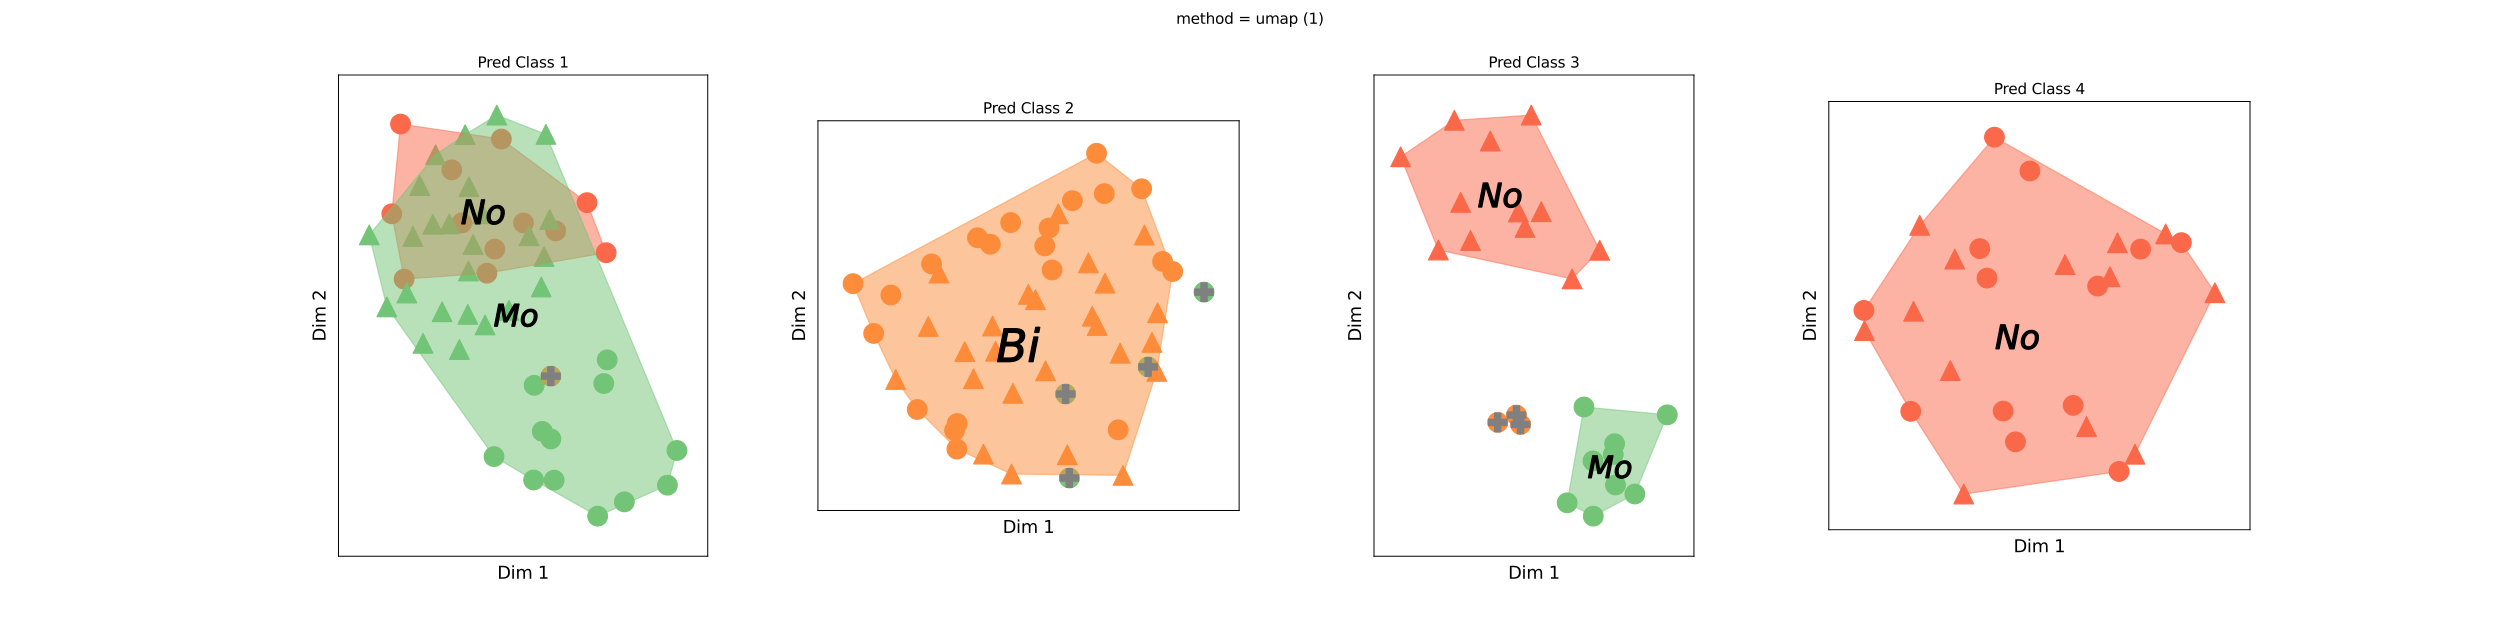 <?xml version="1.0" encoding="utf-8" standalone="no"?>
<!DOCTYPE svg PUBLIC "-//W3C//DTD SVG 1.1//EN"
  "http://www.w3.org/Graphics/SVG/1.1/DTD/svg11.dtd">
<svg xmlns:xlink="http://www.w3.org/1999/xlink" width="2016pt" height="504pt" viewBox="0 0 2016 504" xmlns="http://www.w3.org/2000/svg" version="1.1">
 <defs>
  <style type="text/css">*{stroke-linejoin: round; stroke-linecap: butt}</style>
 </defs>
 <g id="figure_1">
  <g id="patch_1">
   <path d="M 0 504 
L 2016 504 
L 2016 0 
L 0 0 
z
" style="fill: #ffffff"/>
  </g>
  <g id="axes_1">
   <g id="patch_2">
    <path d="M 272.945 448.56 
L 570.708 448.56 
L 570.708 60.48 
L 272.945 60.48 
z
" style="fill: #ffffff"/>
   </g>
   <g id="PathCollection_1">
    <defs>
     <path id="mc964e34152" d="M 0 7.906 
C 2.097 7.906 4.108 7.073 5.59 5.59 
C 7.073 4.108 7.906 2.097 7.906 0 
C 7.906 -2.097 7.073 -4.108 5.59 -5.59 
C 4.108 -7.073 2.097 -7.906 0 -7.906 
C -2.097 -7.906 -4.108 -7.073 -5.59 -5.59 
C -7.073 -4.108 -7.906 -2.097 -7.906 0 
C -7.906 2.097 -7.073 4.108 -5.59 5.59 
C -4.108 7.073 -2.097 7.906 0 7.906 
z
" style="stroke: #fb694a"/>
    </defs>
    <g clip-path="url(#p1473793b2f)">
     <use xlink:href="#mc964e34152" x="325.87" y="225.068" style="fill: #fb694a; stroke: #fb694a"/>
    </g>
   </g>
   <g id="PathCollection_2">
    <g clip-path="url(#p1473793b2f)">
     <use xlink:href="#mc964e34152" x="399.026" y="200.835" style="fill: #fb694a; stroke: #fb694a"/>
    </g>
   </g>
   <g id="PathCollection_3">
    <g clip-path="url(#p1473793b2f)">
     <use xlink:href="#mc964e34152" x="404.307" y="112.115" style="fill: #fb694a; stroke: #fb694a"/>
    </g>
   </g>
   <g id="PathCollection_4">
    <g clip-path="url(#p1473793b2f)">
     <use xlink:href="#mc964e34152" x="315.937" y="172.413" style="fill: #fb694a; stroke: #fb694a"/>
    </g>
   </g>
   <g id="PathCollection_5">
    <g clip-path="url(#p1473793b2f)">
     <use xlink:href="#mc964e34152" x="392.635" y="220.306" style="fill: #fb694a; stroke: #fb694a"/>
    </g>
   </g>
   <g id="PathCollection_6">
    <g clip-path="url(#p1473793b2f)">
     <use xlink:href="#mc964e34152" x="364.316" y="136.968" style="fill: #fb694a; stroke: #fb694a"/>
    </g>
   </g>
   <g id="PathCollection_7">
    <g clip-path="url(#p1473793b2f)">
     <use xlink:href="#mc964e34152" x="488.801" y="203.797" style="fill: #fb694a; stroke: #fb694a"/>
    </g>
   </g>
   <g id="PathCollection_8">
    <g clip-path="url(#p1473793b2f)">
     <use xlink:href="#mc964e34152" x="473.374" y="163.4" style="fill: #fb694a; stroke: #fb694a"/>
    </g>
   </g>
   <g id="PathCollection_9">
    <g clip-path="url(#p1473793b2f)">
     <use xlink:href="#mc964e34152" x="448.137" y="186.198" style="fill: #fb694a; stroke: #fb694a"/>
    </g>
   </g>
   <g id="PathCollection_10">
    <g clip-path="url(#p1473793b2f)">
     <use xlink:href="#mc964e34152" x="372.414" y="179.737" style="fill: #fb694a; stroke: #fb694a"/>
    </g>
   </g>
   <g id="PathCollection_11">
    <g clip-path="url(#p1473793b2f)">
     <use xlink:href="#mc964e34152" x="323" y="100.044" style="fill: #fb694a; stroke: #fb694a"/>
    </g>
   </g>
   <g id="PathCollection_12">
    <g clip-path="url(#p1473793b2f)">
     <use xlink:href="#mc964e34152" x="422.155" y="179.757" style="fill: #fb694a; stroke: #fb694a"/>
    </g>
   </g>
   <g id="PathCollection_13">
    <defs>
     <path id="md0505a64e8" d="M 0 7.906 
C 2.097 7.906 4.108 7.073 5.59 5.59 
C 7.073 4.108 7.906 2.097 7.906 0 
C 7.906 -2.097 7.073 -4.108 5.59 -5.59 
C 4.108 -7.073 2.097 -7.906 0 -7.906 
C -2.097 -7.906 -4.108 -7.073 -5.59 -5.59 
C -7.073 -4.108 -7.906 -2.097 -7.906 0 
C -7.906 2.097 -7.073 4.108 -5.59 5.59 
C -4.108 7.073 -2.097 7.906 0 7.906 
z
" style="stroke: #73c476"/>
    </defs>
    <g clip-path="url(#p1473793b2f)">
     <use xlink:href="#md0505a64e8" x="444.209" y="353.967" style="fill: #73c476; stroke: #73c476"/>
    </g>
   </g>
   <g id="PathCollection_14">
    <g clip-path="url(#p1473793b2f)">
     <use xlink:href="#md0505a64e8" x="489.625" y="290.19" style="fill: #73c476; stroke: #73c476"/>
    </g>
   </g>
   <g id="PathCollection_15">
    <g clip-path="url(#p1473793b2f)">
     <use xlink:href="#md0505a64e8" x="437.322" y="347.868" style="fill: #73c476; stroke: #73c476"/>
    </g>
   </g>
   <g id="PathCollection_16">
    <g clip-path="url(#p1473793b2f)">
     <use xlink:href="#md0505a64e8" x="481.956" y="416.22" style="fill: #73c476; stroke: #73c476"/>
    </g>
   </g>
   <g id="PathCollection_17">
    <g clip-path="url(#p1473793b2f)">
     <use xlink:href="#md0505a64e8" x="486.895" y="309.25" style="fill: #73c476; stroke: #73c476"/>
    </g>
   </g>
   <g id="PathCollection_18">
    <g clip-path="url(#p1473793b2f)">
     <use xlink:href="#md0505a64e8" x="398.38" y="368.189" style="fill: #73c476; stroke: #73c476"/>
    </g>
   </g>
   <g id="PathCollection_19">
    <g clip-path="url(#p1473793b2f)">
     <use xlink:href="#md0505a64e8" x="430.762" y="310.716" style="fill: #73c476; stroke: #73c476"/>
    </g>
   </g>
   <g id="PathCollection_20">
    <g clip-path="url(#p1473793b2f)">
     <use xlink:href="#md0505a64e8" x="538.21" y="391.241" style="fill: #73c476; stroke: #73c476"/>
    </g>
   </g>
   <g id="PathCollection_21">
    <g clip-path="url(#p1473793b2f)">
     <use xlink:href="#md0505a64e8" x="503.479" y="404.713" style="fill: #73c476; stroke: #73c476"/>
    </g>
   </g>
   <g id="PathCollection_22">
    <g clip-path="url(#p1473793b2f)">
     <use xlink:href="#md0505a64e8" x="430.309" y="387.071" style="fill: #73c476; stroke: #73c476"/>
    </g>
   </g>
   <g id="PathCollection_23">
    <g clip-path="url(#p1473793b2f)">
     <use xlink:href="#md0505a64e8" x="545.894" y="363.259" style="fill: #73c476; stroke: #73c476"/>
    </g>
   </g>
   <g id="PathCollection_24">
    <g clip-path="url(#p1473793b2f)">
     <use xlink:href="#md0505a64e8" x="446.886" y="387.202" style="fill: #73c476; stroke: #73c476"/>
    </g>
   </g>
   <g id="PathCollection_25">
    <defs>
     <path id="m48dacee775" d="M 0 7.906 
C 2.097 7.906 4.108 7.073 5.59 5.59 
C 7.073 4.108 7.906 2.097 7.906 0 
C 7.906 -2.097 7.073 -4.108 5.59 -5.59 
C 4.108 -7.073 2.097 -7.906 0 -7.906 
C -2.097 -7.906 -4.108 -7.073 -5.59 -5.59 
C -7.073 -4.108 -7.906 -2.097 -7.906 0 
C -7.906 2.097 -7.073 4.108 -5.59 5.59 
C -4.108 7.073 -2.097 7.906 0 7.906 
z
" style="stroke: #fd8c3b"/>
    </defs>
    <g clip-path="url(#p1473793b2f)">
     <use xlink:href="#m48dacee775" x="444.189" y="303.314" style="fill: #fd8c3b; stroke: #fd8c3b"/>
    </g>
   </g>
   <g id="PathCollection_26">
    <defs>
     <path id="mc197b8a780" d="M 0 -7.906 
L -7.906 7.906 
L 7.906 7.906 
z
" style="stroke: #73c476"/>
    </defs>
    <g clip-path="url(#p1473793b2f)">
     <use xlink:href="#mc197b8a780" x="328.05" y="236.284" style="fill: #73c476; stroke: #73c476"/>
    </g>
   </g>
   <g id="PathCollection_27">
    <g clip-path="url(#p1473793b2f)">
     <use xlink:href="#mc197b8a780" x="377.709" y="218.542" style="fill: #73c476; stroke: #73c476"/>
    </g>
   </g>
   <g id="PathCollection_28">
    <g clip-path="url(#p1473793b2f)">
     <use xlink:href="#mc197b8a780" x="362.294" y="180.543" style="fill: #73c476; stroke: #73c476"/>
    </g>
   </g>
   <g id="PathCollection_29">
    <g clip-path="url(#p1473793b2f)">
     <use xlink:href="#mc197b8a780" x="341.138" y="276.847" style="fill: #73c476; stroke: #73c476"/>
    </g>
   </g>
   <g id="PathCollection_30">
    <g clip-path="url(#p1473793b2f)">
     <use xlink:href="#mc197b8a780" x="311.932" y="247.477" style="fill: #73c476; stroke: #73c476"/>
    </g>
   </g>
   <g id="PathCollection_31">
    <g clip-path="url(#p1473793b2f)">
     <use xlink:href="#mc197b8a780" x="370.441" y="281.835" style="fill: #73c476; stroke: #73c476"/>
    </g>
   </g>
   <g id="PathCollection_32">
    <g clip-path="url(#p1473793b2f)">
     <use xlink:href="#mc197b8a780" x="332.97" y="190.642" style="fill: #73c476; stroke: #73c476"/>
    </g>
   </g>
   <g id="PathCollection_33">
    <g clip-path="url(#p1473793b2f)">
     <use xlink:href="#mc197b8a780" x="391.147" y="262.003" style="fill: #73c476; stroke: #73c476"/>
    </g>
   </g>
   <g id="PathCollection_34">
    <g clip-path="url(#p1473793b2f)">
     <use xlink:href="#mc197b8a780" x="377.27" y="253.491" style="fill: #73c476; stroke: #73c476"/>
    </g>
   </g>
   <g id="PathCollection_35">
    <g clip-path="url(#p1473793b2f)">
     <use xlink:href="#mc197b8a780" x="349.043" y="180.849" style="fill: #73c476; stroke: #73c476"/>
    </g>
   </g>
   <g id="PathCollection_36">
    <g clip-path="url(#p1473793b2f)">
     <use xlink:href="#mc197b8a780" x="297.758" y="189.411" style="fill: #73c476; stroke: #73c476"/>
    </g>
   </g>
   <g id="PathCollection_37">
    <g clip-path="url(#p1473793b2f)">
     <use xlink:href="#mc197b8a780" x="381.507" y="197.14" style="fill: #73c476; stroke: #73c476"/>
    </g>
   </g>
   <g id="PathCollection_38">
    <g clip-path="url(#p1473793b2f)">
     <use xlink:href="#mc197b8a780" x="378.158" y="150.562" style="fill: #73c476; stroke: #73c476"/>
    </g>
   </g>
   <g id="PathCollection_39">
    <g clip-path="url(#p1473793b2f)">
     <use xlink:href="#mc197b8a780" x="438.715" y="206.901" style="fill: #73c476; stroke: #73c476"/>
    </g>
   </g>
   <g id="PathCollection_40">
    <g clip-path="url(#p1473793b2f)">
     <use xlink:href="#mc197b8a780" x="400.601" y="92.82" style="fill: #73c476; stroke: #73c476"/>
    </g>
   </g>
   <g id="PathCollection_41">
    <g clip-path="url(#p1473793b2f)">
     <use xlink:href="#mc197b8a780" x="375.112" y="108.589" style="fill: #73c476; stroke: #73c476"/>
    </g>
   </g>
   <g id="PathCollection_42">
    <g clip-path="url(#p1473793b2f)">
     <use xlink:href="#mc197b8a780" x="410.435" y="250.277" style="fill: #73c476; stroke: #73c476"/>
    </g>
   </g>
   <g id="PathCollection_43">
    <g clip-path="url(#p1473793b2f)">
     <use xlink:href="#mc197b8a780" x="440.234" y="108.334" style="fill: #73c476; stroke: #73c476"/>
    </g>
   </g>
   <g id="PathCollection_44">
    <g clip-path="url(#p1473793b2f)">
     <use xlink:href="#mc197b8a780" x="388.946" y="172.45" style="fill: #73c476; stroke: #73c476"/>
    </g>
   </g>
   <g id="PathCollection_45">
    <g clip-path="url(#p1473793b2f)">
     <use xlink:href="#mc197b8a780" x="443.231" y="177.054" style="fill: #73c476; stroke: #73c476"/>
    </g>
   </g>
   <g id="PathCollection_46">
    <g clip-path="url(#p1473793b2f)">
     <use xlink:href="#mc197b8a780" x="426.669" y="190.069" style="fill: #73c476; stroke: #73c476"/>
    </g>
   </g>
   <g id="PathCollection_47">
    <g clip-path="url(#p1473793b2f)">
     <use xlink:href="#mc197b8a780" x="351.248" y="124.799" style="fill: #73c476; stroke: #73c476"/>
    </g>
   </g>
   <g id="PathCollection_48">
    <g clip-path="url(#p1473793b2f)">
     <use xlink:href="#mc197b8a780" x="436.475" y="231.397" style="fill: #73c476; stroke: #73c476"/>
    </g>
   </g>
   <g id="PathCollection_49">
    <g clip-path="url(#p1473793b2f)">
     <use xlink:href="#mc197b8a780" x="356.523" y="251.425" style="fill: #73c476; stroke: #73c476"/>
    </g>
   </g>
   <g id="PathCollection_50">
    <g clip-path="url(#p1473793b2f)">
     <use xlink:href="#mc197b8a780" x="338.502" y="149.601" style="fill: #73c476; stroke: #73c476"/>
    </g>
   </g>
   <g id="patch_3">
    <path d="M 323 100.044 
L 315.937 172.413 
L 325.87 225.068 
L 392.635 220.306 
L 488.801 203.797 
L 473.374 163.4 
L 404.307 112.115 
z
" clip-path="url(#p1473793b2f)" style="fill: #fb694a; opacity: 0.5; stroke: #fb694a; stroke-linejoin: miter"/>
   </g>
   <g id="patch_4">
    <path d="M 351.248 124.799 
L 297.758 189.411 
L 311.932 247.477 
L 398.38 368.189 
L 430.309 387.071 
L 481.956 416.22 
L 538.21 391.241 
L 545.894 363.259 
L 440.234 108.334 
L 400.601 92.82 
L 375.112 108.589 
z
" clip-path="url(#p1473793b2f)" style="fill: #73c476; opacity: 0.5; stroke: #73c476; stroke-linejoin: miter"/>
   </g>
   <g id="matplotlib.axis_1">
    <g id="text_1">
     <!-- Dim 1 -->
     <g transform="translate(400.995 466.698)scale(0.14 -0.14)">
      <defs>
       <path id="DejaVuSans-44" d="M 1259 4147 
L 1259 519 
L 2022 519 
Q 2988 519 3436 956 
Q 3884 1394 3884 2338 
Q 3884 3275 3436 3711 
Q 2988 4147 2022 4147 
L 1259 4147 
z
M 628 4666 
L 1925 4666 
Q 3281 4666 3915 4102 
Q 4550 3538 4550 2338 
Q 4550 1131 3912 565 
Q 3275 0 1925 0 
L 628 0 
L 628 4666 
z
" transform="scale(0.016)"/>
       <path id="DejaVuSans-69" d="M 603 3500 
L 1178 3500 
L 1178 0 
L 603 0 
L 603 3500 
z
M 603 4863 
L 1178 4863 
L 1178 4134 
L 603 4134 
L 603 4863 
z
" transform="scale(0.016)"/>
       <path id="DejaVuSans-6d" d="M 3328 2828 
Q 3544 3216 3844 3400 
Q 4144 3584 4550 3584 
Q 5097 3584 5394 3201 
Q 5691 2819 5691 2113 
L 5691 0 
L 5113 0 
L 5113 2094 
Q 5113 2597 4934 2840 
Q 4756 3084 4391 3084 
Q 3944 3084 3684 2787 
Q 3425 2491 3425 1978 
L 3425 0 
L 2847 0 
L 2847 2094 
Q 2847 2600 2669 2842 
Q 2491 3084 2119 3084 
Q 1678 3084 1418 2786 
Q 1159 2488 1159 1978 
L 1159 0 
L 581 0 
L 581 3500 
L 1159 3500 
L 1159 2956 
Q 1356 3278 1631 3431 
Q 1906 3584 2284 3584 
Q 2666 3584 2933 3390 
Q 3200 3197 3328 2828 
z
" transform="scale(0.016)"/>
       <path id="DejaVuSans-20" transform="scale(0.016)"/>
       <path id="DejaVuSans-31" d="M 794 531 
L 1825 531 
L 1825 4091 
L 703 3866 
L 703 4441 
L 1819 4666 
L 2450 4666 
L 2450 531 
L 3481 531 
L 3481 0 
L 794 0 
L 794 531 
z
" transform="scale(0.016)"/>
      </defs>
      <use xlink:href="#DejaVuSans-44"/>
      <use xlink:href="#DejaVuSans-69" x="77.002"/>
      <use xlink:href="#DejaVuSans-6d" x="104.785"/>
      <use xlink:href="#DejaVuSans-20" x="202.197"/>
      <use xlink:href="#DejaVuSans-31" x="233.984"/>
     </g>
    </g>
   </g>
   <g id="matplotlib.axis_2">
    <g id="text_2">
     <!-- Dim 2 -->
     <g transform="translate(262.533 275.352)rotate(-90)scale(0.14 -0.14)">
      <defs>
       <path id="DejaVuSans-32" d="M 1228 531 
L 3431 531 
L 3431 0 
L 469 0 
L 469 531 
Q 828 903 1448 1529 
Q 2069 2156 2228 2338 
Q 2531 2678 2651 2914 
Q 2772 3150 2772 3378 
Q 2772 3750 2511 3984 
Q 2250 4219 1831 4219 
Q 1534 4219 1204 4116 
Q 875 4013 500 3803 
L 500 4441 
Q 881 4594 1212 4672 
Q 1544 4750 1819 4750 
Q 2544 4750 2975 4387 
Q 3406 4025 3406 3419 
Q 3406 3131 3298 2873 
Q 3191 2616 2906 2266 
Q 2828 2175 2409 1742 
Q 1991 1309 1228 531 
z
" transform="scale(0.016)"/>
      </defs>
      <use xlink:href="#DejaVuSans-44"/>
      <use xlink:href="#DejaVuSans-69" x="77.002"/>
      <use xlink:href="#DejaVuSans-6d" x="104.785"/>
      <use xlink:href="#DejaVuSans-20" x="202.197"/>
      <use xlink:href="#DejaVuSans-32" x="233.984"/>
     </g>
    </g>
   </g>
   <g id="line2d_1">
    <defs>
     <path id="mccc7340f52" d="M -2.5 7.5 
L 2.5 7.5 
L 2.5 2.5 
L 7.5 2.5 
L 7.5 -2.5 
L 2.5 -2.5 
L 2.5 -7.5 
L -2.5 -7.5 
L -2.5 -2.5 
L -7.5 -2.5 
L -7.5 2.5 
L -2.5 2.5 
z
" style="stroke: #808080; stroke-linejoin: miter"/>
    </defs>
    <g clip-path="url(#p1473793b2f)">
     <use xlink:href="#mccc7340f52" x="444.189" y="303.314" style="fill: #808080; stroke: #808080; stroke-linejoin: miter"/>
    </g>
   </g>
   <g id="line2d_2">
    <path d="M 389.132 171.021 
" clip-path="url(#p1473793b2f)" style="fill: none; stroke: #000000; stroke-width: 1.5; stroke-linecap: square"/>
    <defs>
     <path id="m73848d3c1e" d="M -13.001 -9.899 
L -9.463 -9.899 
L -4.103 6.749 
L -0.852 -9.899 
L 1.712 -9.899 
L -2.076 9.52 
L -5.626 9.52 
L -10.97 -7.231 
L -14.22 9.52 
L -16.784 9.52 
L -13.001 -9.899 
z
M 9.189 9.899 
Q 6.625 9.899 5.135 8.318 
Q 3.649 6.736 3.649 4.006 
Q 3.649 2.42 4.161 0.776 
Q 4.677 -0.872 5.497 -1.991 
Q 6.783 -3.731 8.369 -4.564 
Q 9.954 -5.396 11.96 -5.396 
Q 14.445 -5.396 15.973 -3.848 
Q 17.5 -2.304 17.5 0.194 
Q 17.5 1.925 16.992 3.644 
Q 16.484 5.359 15.665 6.491 
Q 14.391 8.234 12.805 9.067 
Q 11.22 9.899 9.189 9.899 
z
M 6.134 3.927 
Q 6.134 5.904 6.958 6.886 
Q 7.786 7.868 9.463 7.868 
Q 11.869 7.868 13.446 5.771 
Q 15.028 3.669 15.028 0.443 
Q 15.028 -1.442 14.183 -2.404 
Q 13.338 -3.369 11.698 -3.369 
Q 10.346 -3.369 9.293 -2.736 
Q 8.24 -2.108 7.407 -0.818 
Q 6.795 0.144 6.462 1.38 
Q 6.134 2.616 6.134 3.927 
z
" style="stroke: #000000"/>
    </defs>
    <g clip-path="url(#p1473793b2f)">
     <use xlink:href="#m73848d3c1e" x="389.132" y="171.021" style="stroke: #000000"/>
    </g>
   </g>
   <g id="line2d_3">
    <path d="M 415.603 254.31 
" clip-path="url(#p1473793b2f)" style="fill: none; stroke: #000000; stroke-width: 1.5; stroke-linecap: square"/>
    <defs>
     <path id="m90a675faa8" d="M -13.362 -9.104 
L -9.737 -9.104 
L -7.655 2.93 
L -0.742 -9.104 
L 2.978 -9.104 
L -0.501 8.756 
L -2.848 8.756 
L 0.192 -6.903 
L -6.817 5.322 
L -9.175 5.322 
L -11.448 -6.949 
L -14.484 8.756 
L -16.842 8.756 
L -13.362 -9.104 
z
M 9.856 9.104 
Q 7.498 9.104 6.128 7.65 
Q 4.761 6.195 4.761 3.684 
Q 4.761 2.226 5.232 0.714 
Q 5.707 -0.802 6.461 -1.832 
Q 7.644 -3.432 9.102 -4.197 
Q 10.56 -4.963 12.405 -4.963 
Q 14.69 -4.963 16.095 -3.539 
Q 17.5 -2.119 17.5 0.178 
Q 17.5 1.77 17.033 3.351 
Q 16.566 4.928 15.812 5.969 
Q 14.641 7.573 13.182 8.339 
Q 11.724 9.104 9.856 9.104 
z
M 7.047 3.611 
Q 7.047 5.43 7.804 6.333 
Q 8.566 7.236 10.109 7.236 
Q 12.321 7.236 13.772 5.307 
Q 15.226 3.374 15.226 0.408 
Q 15.226 -1.326 14.449 -2.21 
Q 13.672 -3.099 12.164 -3.099 
Q 10.92 -3.099 9.952 -2.517 
Q 8.983 -1.939 8.218 -0.752 
Q 7.655 0.132 7.349 1.269 
Q 7.047 2.406 7.047 3.611 
z
" style="stroke: #000000"/>
    </defs>
    <g clip-path="url(#p1473793b2f)">
     <use xlink:href="#m90a675faa8" x="415.603" y="254.31" style="stroke: #000000"/>
    </g>
   </g>
   <g id="patch_5">
    <path d="M 272.945 448.56 
L 272.945 60.48 
" style="fill: none; stroke: #000000; stroke-width: 0.8; stroke-linejoin: miter; stroke-linecap: square"/>
   </g>
   <g id="patch_6">
    <path d="M 570.708 448.56 
L 570.708 60.48 
" style="fill: none; stroke: #000000; stroke-width: 0.8; stroke-linejoin: miter; stroke-linecap: square"/>
   </g>
   <g id="patch_7">
    <path d="M 272.945 448.56 
L 570.708 448.56 
" style="fill: none; stroke: #000000; stroke-width: 0.8; stroke-linejoin: miter; stroke-linecap: square"/>
   </g>
   <g id="patch_8">
    <path d="M 272.945 60.48 
L 570.708 60.48 
" style="fill: none; stroke: #000000; stroke-width: 0.8; stroke-linejoin: miter; stroke-linecap: square"/>
   </g>
   <g id="text_3">
    <!-- Pred Class 1 -->
    <g transform="translate(385.065 54.48)scale(0.12 -0.12)">
     <defs>
      <path id="DejaVuSans-50" d="M 1259 4147 
L 1259 2394 
L 2053 2394 
Q 2494 2394 2734 2622 
Q 2975 2850 2975 3272 
Q 2975 3691 2734 3919 
Q 2494 4147 2053 4147 
L 1259 4147 
z
M 628 4666 
L 2053 4666 
Q 2838 4666 3239 4311 
Q 3641 3956 3641 3272 
Q 3641 2581 3239 2228 
Q 2838 1875 2053 1875 
L 1259 1875 
L 1259 0 
L 628 0 
L 628 4666 
z
" transform="scale(0.016)"/>
      <path id="DejaVuSans-72" d="M 2631 2963 
Q 2534 3019 2420 3045 
Q 2306 3072 2169 3072 
Q 1681 3072 1420 2755 
Q 1159 2438 1159 1844 
L 1159 0 
L 581 0 
L 581 3500 
L 1159 3500 
L 1159 2956 
Q 1341 3275 1631 3429 
Q 1922 3584 2338 3584 
Q 2397 3584 2469 3576 
Q 2541 3569 2628 3553 
L 2631 2963 
z
" transform="scale(0.016)"/>
      <path id="DejaVuSans-65" d="M 3597 1894 
L 3597 1613 
L 953 1613 
Q 991 1019 1311 708 
Q 1631 397 2203 397 
Q 2534 397 2845 478 
Q 3156 559 3463 722 
L 3463 178 
Q 3153 47 2828 -22 
Q 2503 -91 2169 -91 
Q 1331 -91 842 396 
Q 353 884 353 1716 
Q 353 2575 817 3079 
Q 1281 3584 2069 3584 
Q 2775 3584 3186 3129 
Q 3597 2675 3597 1894 
z
M 3022 2063 
Q 3016 2534 2758 2815 
Q 2500 3097 2075 3097 
Q 1594 3097 1305 2825 
Q 1016 2553 972 2059 
L 3022 2063 
z
" transform="scale(0.016)"/>
      <path id="DejaVuSans-64" d="M 2906 2969 
L 2906 4863 
L 3481 4863 
L 3481 0 
L 2906 0 
L 2906 525 
Q 2725 213 2448 61 
Q 2172 -91 1784 -91 
Q 1150 -91 751 415 
Q 353 922 353 1747 
Q 353 2572 751 3078 
Q 1150 3584 1784 3584 
Q 2172 3584 2448 3432 
Q 2725 3281 2906 2969 
z
M 947 1747 
Q 947 1113 1208 752 
Q 1469 391 1925 391 
Q 2381 391 2643 752 
Q 2906 1113 2906 1747 
Q 2906 2381 2643 2742 
Q 2381 3103 1925 3103 
Q 1469 3103 1208 2742 
Q 947 2381 947 1747 
z
" transform="scale(0.016)"/>
      <path id="DejaVuSans-43" d="M 4122 4306 
L 4122 3641 
Q 3803 3938 3442 4084 
Q 3081 4231 2675 4231 
Q 1875 4231 1450 3742 
Q 1025 3253 1025 2328 
Q 1025 1406 1450 917 
Q 1875 428 2675 428 
Q 3081 428 3442 575 
Q 3803 722 4122 1019 
L 4122 359 
Q 3791 134 3420 21 
Q 3050 -91 2638 -91 
Q 1578 -91 968 557 
Q 359 1206 359 2328 
Q 359 3453 968 4101 
Q 1578 4750 2638 4750 
Q 3056 4750 3426 4639 
Q 3797 4528 4122 4306 
z
" transform="scale(0.016)"/>
      <path id="DejaVuSans-6c" d="M 603 4863 
L 1178 4863 
L 1178 0 
L 603 0 
L 603 4863 
z
" transform="scale(0.016)"/>
      <path id="DejaVuSans-61" d="M 2194 1759 
Q 1497 1759 1228 1600 
Q 959 1441 959 1056 
Q 959 750 1161 570 
Q 1363 391 1709 391 
Q 2188 391 2477 730 
Q 2766 1069 2766 1631 
L 2766 1759 
L 2194 1759 
z
M 3341 1997 
L 3341 0 
L 2766 0 
L 2766 531 
Q 2569 213 2275 61 
Q 1981 -91 1556 -91 
Q 1019 -91 701 211 
Q 384 513 384 1019 
Q 384 1609 779 1909 
Q 1175 2209 1959 2209 
L 2766 2209 
L 2766 2266 
Q 2766 2663 2505 2880 
Q 2244 3097 1772 3097 
Q 1472 3097 1187 3025 
Q 903 2953 641 2809 
L 641 3341 
Q 956 3463 1253 3523 
Q 1550 3584 1831 3584 
Q 2591 3584 2966 3190 
Q 3341 2797 3341 1997 
z
" transform="scale(0.016)"/>
      <path id="DejaVuSans-73" d="M 2834 3397 
L 2834 2853 
Q 2591 2978 2328 3040 
Q 2066 3103 1784 3103 
Q 1356 3103 1142 2972 
Q 928 2841 928 2578 
Q 928 2378 1081 2264 
Q 1234 2150 1697 2047 
L 1894 2003 
Q 2506 1872 2764 1633 
Q 3022 1394 3022 966 
Q 3022 478 2636 193 
Q 2250 -91 1575 -91 
Q 1294 -91 989 -36 
Q 684 19 347 128 
L 347 722 
Q 666 556 975 473 
Q 1284 391 1588 391 
Q 1994 391 2212 530 
Q 2431 669 2431 922 
Q 2431 1156 2273 1281 
Q 2116 1406 1581 1522 
L 1381 1569 
Q 847 1681 609 1914 
Q 372 2147 372 2553 
Q 372 3047 722 3315 
Q 1072 3584 1716 3584 
Q 2034 3584 2315 3537 
Q 2597 3491 2834 3397 
z
" transform="scale(0.016)"/>
     </defs>
     <use xlink:href="#DejaVuSans-50"/>
     <use xlink:href="#DejaVuSans-72" x="58.553"/>
     <use xlink:href="#DejaVuSans-65" x="97.416"/>
     <use xlink:href="#DejaVuSans-64" x="158.939"/>
     <use xlink:href="#DejaVuSans-20" x="222.416"/>
     <use xlink:href="#DejaVuSans-43" x="254.203"/>
     <use xlink:href="#DejaVuSans-6c" x="324.027"/>
     <use xlink:href="#DejaVuSans-61" x="351.811"/>
     <use xlink:href="#DejaVuSans-73" x="413.09"/>
     <use xlink:href="#DejaVuSans-73" x="465.189"/>
     <use xlink:href="#DejaVuSans-20" x="517.289"/>
     <use xlink:href="#DejaVuSans-31" x="549.076"/>
    </g>
   </g>
  </g>
  <g id="axes_2">
   <g id="patch_9">
    <path d="M 659.583 411.644 
L 999.235 411.644 
L 999.235 97.396 
L 659.583 97.396 
z
" style="fill: #ffffff"/>
   </g>
   <g id="PathCollection_51">
    <g clip-path="url(#p0bc637e362)">
     <use xlink:href="#md0505a64e8" x="925.862" y="295.89" style="fill: #73c476; stroke: #73c476"/>
    </g>
   </g>
   <g id="PathCollection_52">
    <g clip-path="url(#p0bc637e362)">
     <use xlink:href="#md0505a64e8" x="859.291" y="317.725" style="fill: #73c476; stroke: #73c476"/>
    </g>
   </g>
   <g id="PathCollection_53">
    <g clip-path="url(#p0bc637e362)">
     <use xlink:href="#md0505a64e8" x="970.93" y="235.578" style="fill: #73c476; stroke: #73c476"/>
    </g>
   </g>
   <g id="PathCollection_54">
    <g clip-path="url(#p0bc637e362)">
     <use xlink:href="#md0505a64e8" x="862.332" y="385.456" style="fill: #73c476; stroke: #73c476"/>
    </g>
   </g>
   <g id="PathCollection_55">
    <g clip-path="url(#p0bc637e362)">
     <use xlink:href="#m48dacee775" x="848.388" y="217.706" style="fill: #fd8c3b; stroke: #fd8c3b"/>
    </g>
   </g>
   <g id="PathCollection_56">
    <g clip-path="url(#p0bc637e362)">
     <use xlink:href="#m48dacee775" x="842.501" y="198.324" style="fill: #fd8c3b; stroke: #fd8c3b"/>
    </g>
   </g>
   <g id="PathCollection_57">
    <g clip-path="url(#p0bc637e362)">
     <use xlink:href="#m48dacee775" x="751.214" y="212.835" style="fill: #fd8c3b; stroke: #fd8c3b"/>
    </g>
   </g>
   <g id="PathCollection_58">
    <g clip-path="url(#p0bc637e362)">
     <use xlink:href="#m48dacee775" x="718.39" y="237.916" style="fill: #fd8c3b; stroke: #fd8c3b"/>
    </g>
   </g>
   <g id="PathCollection_59">
    <g clip-path="url(#p0bc637e362)">
     <use xlink:href="#m48dacee775" x="890.507" y="156.134" style="fill: #fd8c3b; stroke: #fd8c3b"/>
    </g>
   </g>
   <g id="PathCollection_60">
    <g clip-path="url(#p0bc637e362)">
     <use xlink:href="#m48dacee775" x="937.497" y="210.847" style="fill: #fd8c3b; stroke: #fd8c3b"/>
    </g>
   </g>
   <g id="PathCollection_61">
    <g clip-path="url(#p0bc637e362)">
     <use xlink:href="#m48dacee775" x="788.262" y="191.723" style="fill: #fd8c3b; stroke: #fd8c3b"/>
    </g>
   </g>
   <g id="PathCollection_62">
    <g clip-path="url(#p0bc637e362)">
     <use xlink:href="#m48dacee775" x="864.774" y="161.834" style="fill: #fd8c3b; stroke: #fd8c3b"/>
    </g>
   </g>
   <g id="PathCollection_63">
    <g clip-path="url(#p0bc637e362)">
     <use xlink:href="#m48dacee775" x="704.532" y="268.881" style="fill: #fd8c3b; stroke: #fd8c3b"/>
    </g>
   </g>
   <g id="PathCollection_64">
    <g clip-path="url(#p0bc637e362)">
     <use xlink:href="#m48dacee775" x="739.688" y="330.2" style="fill: #fd8c3b; stroke: #fd8c3b"/>
    </g>
   </g>
   <g id="PathCollection_65">
    <g clip-path="url(#p0bc637e362)">
     <use xlink:href="#m48dacee775" x="814.99" y="179.486" style="fill: #fd8c3b; stroke: #fd8c3b"/>
    </g>
   </g>
   <g id="PathCollection_66">
    <g clip-path="url(#p0bc637e362)">
     <use xlink:href="#m48dacee775" x="884.252" y="123.584" style="fill: #fd8c3b; stroke: #fd8c3b"/>
    </g>
   </g>
   <g id="PathCollection_67">
    <g clip-path="url(#p0bc637e362)">
     <use xlink:href="#m48dacee775" x="798.608" y="196.954" style="fill: #fd8c3b; stroke: #fd8c3b"/>
    </g>
   </g>
   <g id="PathCollection_68">
    <g clip-path="url(#p0bc637e362)">
     <use xlink:href="#m48dacee775" x="771.637" y="362.137" style="fill: #fd8c3b; stroke: #fd8c3b"/>
    </g>
   </g>
   <g id="PathCollection_69">
    <g clip-path="url(#p0bc637e362)">
     <use xlink:href="#m48dacee775" x="920.635" y="152.226" style="fill: #fd8c3b; stroke: #fd8c3b"/>
    </g>
   </g>
   <g id="PathCollection_70">
    <g clip-path="url(#p0bc637e362)">
     <use xlink:href="#m48dacee775" x="901.689" y="346.609" style="fill: #fd8c3b; stroke: #fd8c3b"/>
    </g>
   </g>
   <g id="PathCollection_71">
    <g clip-path="url(#p0bc637e362)">
     <use xlink:href="#m48dacee775" x="771.884" y="341.537" style="fill: #fd8c3b; stroke: #fd8c3b"/>
    </g>
   </g>
   <g id="PathCollection_72">
    <g clip-path="url(#p0bc637e362)">
     <use xlink:href="#m48dacee775" x="845.898" y="183.892" style="fill: #fd8c3b; stroke: #fd8c3b"/>
    </g>
   </g>
   <g id="PathCollection_73">
    <g clip-path="url(#p0bc637e362)">
     <use xlink:href="#m48dacee775" x="945.637" y="218.919" style="fill: #fd8c3b; stroke: #fd8c3b"/>
    </g>
   </g>
   <g id="PathCollection_74">
    <g clip-path="url(#p0bc637e362)">
     <use xlink:href="#m48dacee775" x="687.887" y="228.742" style="fill: #fd8c3b; stroke: #fd8c3b"/>
    </g>
   </g>
   <g id="PathCollection_75">
    <g clip-path="url(#p0bc637e362)">
     <use xlink:href="#m48dacee775" x="769.735" y="347.121" style="fill: #fd8c3b; stroke: #fd8c3b"/>
    </g>
   </g>
   <g id="PathCollection_76">
    <defs>
     <path id="m4905ec4c77" d="M 0 -7.906 
L -7.906 7.906 
L 7.906 7.906 
z
" style="stroke: #fd8c3b"/>
    </defs>
    <g clip-path="url(#p0bc637e362)">
     <use xlink:href="#m4905ec4c77" x="928.921" y="276.111" style="fill: #fd8c3b; stroke: #fd8c3b"/>
    </g>
   </g>
   <g id="PathCollection_77">
    <g clip-path="url(#p0bc637e362)">
     <use xlink:href="#m4905ec4c77" x="834.969" y="241.606" style="fill: #fd8c3b; stroke: #fd8c3b"/>
    </g>
   </g>
   <g id="PathCollection_78">
    <g clip-path="url(#p0bc637e362)">
     <use xlink:href="#m4905ec4c77" x="880.805" y="255.029" style="fill: #fd8c3b; stroke: #fd8c3b"/>
    </g>
   </g>
   <g id="PathCollection_79">
    <g clip-path="url(#p0bc637e362)">
     <use xlink:href="#m4905ec4c77" x="793.044" y="366.21" style="fill: #fd8c3b; stroke: #fd8c3b"/>
    </g>
   </g>
   <g id="PathCollection_80">
    <g clip-path="url(#p0bc637e362)">
     <use xlink:href="#m4905ec4c77" x="785.017" y="305.453" style="fill: #fd8c3b; stroke: #fd8c3b"/>
    </g>
   </g>
   <g id="PathCollection_81">
    <g clip-path="url(#p0bc637e362)">
     <use xlink:href="#m4905ec4c77" x="932.82" y="299.504" style="fill: #fd8c3b; stroke: #fd8c3b"/>
    </g>
   </g>
   <g id="PathCollection_82">
    <g clip-path="url(#p0bc637e362)">
     <use xlink:href="#m4905ec4c77" x="922.777" y="189.532" style="fill: #fd8c3b; stroke: #fd8c3b"/>
    </g>
   </g>
   <g id="PathCollection_83">
    <g clip-path="url(#p0bc637e362)">
     <use xlink:href="#m4905ec4c77" x="933.465" y="252.197" style="fill: #fd8c3b; stroke: #fd8c3b"/>
    </g>
   </g>
   <g id="PathCollection_84">
    <g clip-path="url(#p0bc637e362)">
     <use xlink:href="#m4905ec4c77" x="777.962" y="283.594" style="fill: #fd8c3b; stroke: #fd8c3b"/>
    </g>
   </g>
   <g id="PathCollection_85">
    <g clip-path="url(#p0bc637e362)">
     <use xlink:href="#m4905ec4c77" x="802.749" y="283.236" style="fill: #fd8c3b; stroke: #fd8c3b"/>
    </g>
   </g>
   <g id="PathCollection_86">
    <g clip-path="url(#p0bc637e362)">
     <use xlink:href="#m4905ec4c77" x="843.138" y="299.046" style="fill: #fd8c3b; stroke: #fd8c3b"/>
    </g>
   </g>
   <g id="PathCollection_87">
    <g clip-path="url(#p0bc637e362)">
     <use xlink:href="#m4905ec4c77" x="877.634" y="211.984" style="fill: #fd8c3b; stroke: #fd8c3b"/>
    </g>
   </g>
   <g id="PathCollection_88">
    <g clip-path="url(#p0bc637e362)">
     <use xlink:href="#m4905ec4c77" x="860.652" y="366.757" style="fill: #fd8c3b; stroke: #fd8c3b"/>
    </g>
   </g>
   <g id="PathCollection_89">
    <g clip-path="url(#p0bc637e362)">
     <use xlink:href="#m4905ec4c77" x="800.392" y="262.912" style="fill: #fd8c3b; stroke: #fd8c3b"/>
    </g>
   </g>
   <g id="PathCollection_90">
    <g clip-path="url(#p0bc637e362)">
     <use xlink:href="#m4905ec4c77" x="757.202" y="220.24" style="fill: #fd8c3b; stroke: #fd8c3b"/>
    </g>
   </g>
   <g id="PathCollection_91">
    <g clip-path="url(#p0bc637e362)">
     <use xlink:href="#m4905ec4c77" x="884.771" y="262.497" style="fill: #fd8c3b; stroke: #fd8c3b"/>
    </g>
   </g>
   <g id="PathCollection_92">
    <g clip-path="url(#p0bc637e362)">
     <use xlink:href="#m4905ec4c77" x="903.262" y="284.878" style="fill: #fd8c3b; stroke: #fd8c3b"/>
    </g>
   </g>
   <g id="PathCollection_93">
    <g clip-path="url(#p0bc637e362)">
     <use xlink:href="#m4905ec4c77" x="829.251" y="237.359" style="fill: #fd8c3b; stroke: #fd8c3b"/>
    </g>
   </g>
   <g id="PathCollection_94">
    <g clip-path="url(#p0bc637e362)">
     <use xlink:href="#m4905ec4c77" x="722.269" y="306.005" style="fill: #fd8c3b; stroke: #fd8c3b"/>
    </g>
   </g>
   <g id="PathCollection_95">
    <g clip-path="url(#p0bc637e362)">
     <use xlink:href="#m4905ec4c77" x="815.705" y="382.26" style="fill: #fd8c3b; stroke: #fd8c3b"/>
    </g>
   </g>
   <g id="PathCollection_96">
    <g clip-path="url(#p0bc637e362)">
     <use xlink:href="#m4905ec4c77" x="891.079" y="228.344" style="fill: #fd8c3b; stroke: #fd8c3b"/>
    </g>
   </g>
   <g id="PathCollection_97">
    <g clip-path="url(#p0bc637e362)">
     <use xlink:href="#m4905ec4c77" x="905.646" y="383.326" style="fill: #fd8c3b; stroke: #fd8c3b"/>
    </g>
   </g>
   <g id="PathCollection_98">
    <g clip-path="url(#p0bc637e362)">
     <use xlink:href="#m4905ec4c77" x="748.543" y="263.264" style="fill: #fd8c3b; stroke: #fd8c3b"/>
    </g>
   </g>
   <g id="PathCollection_99">
    <g clip-path="url(#p0bc637e362)">
     <use xlink:href="#m4905ec4c77" x="853.37" y="172.361" style="fill: #fd8c3b; stroke: #fd8c3b"/>
    </g>
   </g>
   <g id="PathCollection_100">
    <g clip-path="url(#p0bc637e362)">
     <use xlink:href="#m4905ec4c77" x="816.797" y="317.184" style="fill: #fd8c3b; stroke: #fd8c3b"/>
    </g>
   </g>
   <g id="patch_10">
    <path d="M 884.252 123.584 
L 687.887 228.742 
L 704.532 268.881 
L 722.269 306.005 
L 739.688 330.2 
L 771.637 362.137 
L 815.705 382.26 
L 905.646 383.326 
L 932.82 299.504 
L 945.637 218.919 
L 920.635 152.226 
z
" clip-path="url(#p0bc637e362)" style="fill: #fd8c3b; opacity: 0.5; stroke: #fd8c3b; stroke-linejoin: miter"/>
   </g>
   <g id="matplotlib.axis_3">
    <g id="text_4">
     <!-- Dim 1 -->
     <g transform="translate(808.577 429.782)scale(0.14 -0.14)">
      <use xlink:href="#DejaVuSans-44"/>
      <use xlink:href="#DejaVuSans-69" x="77.002"/>
      <use xlink:href="#DejaVuSans-6d" x="104.785"/>
      <use xlink:href="#DejaVuSans-20" x="202.197"/>
      <use xlink:href="#DejaVuSans-31" x="233.984"/>
     </g>
    </g>
   </g>
   <g id="matplotlib.axis_4">
    <g id="text_5">
     <!-- Dim 2 -->
     <g transform="translate(649.171 275.352)rotate(-90)scale(0.14 -0.14)">
      <use xlink:href="#DejaVuSans-44"/>
      <use xlink:href="#DejaVuSans-69" x="77.002"/>
      <use xlink:href="#DejaVuSans-6d" x="104.785"/>
      <use xlink:href="#DejaVuSans-20" x="202.197"/>
      <use xlink:href="#DejaVuSans-32" x="233.984"/>
     </g>
    </g>
   </g>
   <g id="line2d_4">
    <path d="M 820.973 277.798 
" clip-path="url(#p0bc637e362)" style="fill: none; stroke: #000000; stroke-width: 1.5; stroke-linecap: square"/>
    <defs>
     <path id="mc1e40f424b" d="M -11.336 -12.742 
L -2.137 -12.742 
Q 1.603 -12.742 3.457 -11.351 
Q 5.31 -9.959 5.31 -7.165 
Q 5.31 -4.599 3.713 -2.734 
Q 2.122 -0.87 -0.461 -0.482 
Q 1.746 0.02 2.852 1.428 
Q 3.959 2.837 3.959 5.186 
Q 3.959 9.195 0.988 11.533 
Q -1.978 13.866 -7.127 13.866 
L -16.519 13.866 
L -11.336 -12.742 
z
M -10.463 1.16 
L -12.351 10.906 
L -6.557 10.906 
Q -3.295 10.906 -1.533 9.412 
Q 0.229 7.912 0.229 5.186 
Q 0.229 3.082 -0.94 2.124 
Q -2.103 1.16 -4.686 1.16 
L -10.463 1.16 
z
M -8.342 -9.783 
L -9.91 -1.765 
L -4.544 -1.765 
Q -1.675 -1.765 -0.062 -3.008 
Q 1.552 -4.257 1.552 -6.47 
Q 1.552 -8.197 0.463 -8.99 
Q -0.626 -9.783 -3.01 -9.783 
L -8.342 -9.783 
z
M 14.221 -13.866 
L 17.5 -13.866 
L 16.696 -9.709 
L 13.417 -9.709 
L 14.221 -13.866 
z
M 12.721 -6.093 
L 16 -6.093 
L 12.1 13.866 
L 8.821 13.866 
L 12.721 -6.093 
z
" style="stroke: #000000"/>
    </defs>
    <g clip-path="url(#p0bc637e362)">
     <use xlink:href="#mc1e40f424b" x="820.973" y="277.798" style="stroke: #000000"/>
    </g>
   </g>
   <g id="line2d_5">
    <g clip-path="url(#p0bc637e362)">
     <use xlink:href="#mccc7340f52" x="925.862" y="295.89" style="fill: #808080; stroke: #808080; stroke-linejoin: miter"/>
     <use xlink:href="#mccc7340f52" x="859.291" y="317.725" style="fill: #808080; stroke: #808080; stroke-linejoin: miter"/>
     <use xlink:href="#mccc7340f52" x="970.93" y="235.578" style="fill: #808080; stroke: #808080; stroke-linejoin: miter"/>
     <use xlink:href="#mccc7340f52" x="862.332" y="385.456" style="fill: #808080; stroke: #808080; stroke-linejoin: miter"/>
    </g>
   </g>
   <g id="patch_11">
    <path d="M 659.583 411.644 
L 659.583 97.396 
" style="fill: none; stroke: #000000; stroke-width: 0.8; stroke-linejoin: miter; stroke-linecap: square"/>
   </g>
   <g id="patch_12">
    <path d="M 999.235 411.644 
L 999.235 97.396 
" style="fill: none; stroke: #000000; stroke-width: 0.8; stroke-linejoin: miter; stroke-linecap: square"/>
   </g>
   <g id="patch_13">
    <path d="M 659.583 411.644 
L 999.235 411.644 
" style="fill: none; stroke: #000000; stroke-width: 0.8; stroke-linejoin: miter; stroke-linecap: square"/>
   </g>
   <g id="patch_14">
    <path d="M 659.583 97.396 
L 999.235 97.396 
" style="fill: none; stroke: #000000; stroke-width: 0.8; stroke-linejoin: miter; stroke-linecap: square"/>
   </g>
   <g id="text_6">
    <!-- Pred Class 2 -->
    <g transform="translate(792.647 91.396)scale(0.12 -0.12)">
     <use xlink:href="#DejaVuSans-50"/>
     <use xlink:href="#DejaVuSans-72" x="58.553"/>
     <use xlink:href="#DejaVuSans-65" x="97.416"/>
     <use xlink:href="#DejaVuSans-64" x="158.939"/>
     <use xlink:href="#DejaVuSans-20" x="222.416"/>
     <use xlink:href="#DejaVuSans-43" x="254.203"/>
     <use xlink:href="#DejaVuSans-6c" x="324.027"/>
     <use xlink:href="#DejaVuSans-61" x="351.811"/>
     <use xlink:href="#DejaVuSans-73" x="413.09"/>
     <use xlink:href="#DejaVuSans-73" x="465.189"/>
     <use xlink:href="#DejaVuSans-20" x="517.289"/>
     <use xlink:href="#DejaVuSans-32" x="549.076"/>
    </g>
   </g>
  </g>
  <g id="axes_3">
   <g id="patch_15">
    <path d="M 1107.989 448.56 
L 1365.994 448.56 
L 1365.994 60.48 
L 1107.989 60.48 
z
" style="fill: #ffffff"/>
   </g>
   <g id="PathCollection_101">
    <g clip-path="url(#p187ab6e3d3)">
     <use xlink:href="#md0505a64e8" x="1277.3" y="328.225" style="fill: #73c476; stroke: #73c476"/>
    </g>
   </g>
   <g id="PathCollection_102">
    <g clip-path="url(#p187ab6e3d3)">
     <use xlink:href="#md0505a64e8" x="1300.905" y="366.511" style="fill: #73c476; stroke: #73c476"/>
    </g>
   </g>
   <g id="PathCollection_103">
    <g clip-path="url(#p187ab6e3d3)">
     <use xlink:href="#md0505a64e8" x="1302.719" y="391.06" style="fill: #73c476; stroke: #73c476"/>
    </g>
   </g>
   <g id="PathCollection_104">
    <g clip-path="url(#p187ab6e3d3)">
     <use xlink:href="#md0505a64e8" x="1263.769" y="405.47" style="fill: #73c476; stroke: #73c476"/>
    </g>
   </g>
   <g id="PathCollection_105">
    <g clip-path="url(#p187ab6e3d3)">
     <use xlink:href="#md0505a64e8" x="1344.493" y="334.52" style="fill: #73c476; stroke: #73c476"/>
    </g>
   </g>
   <g id="PathCollection_106">
    <g clip-path="url(#p187ab6e3d3)">
     <use xlink:href="#md0505a64e8" x="1284.832" y="416.22" style="fill: #73c476; stroke: #73c476"/>
    </g>
   </g>
   <g id="PathCollection_107">
    <g clip-path="url(#p187ab6e3d3)">
     <use xlink:href="#md0505a64e8" x="1302.018" y="357.81" style="fill: #73c476; stroke: #73c476"/>
    </g>
   </g>
   <g id="PathCollection_108">
    <g clip-path="url(#p187ab6e3d3)">
     <use xlink:href="#md0505a64e8" x="1318.343" y="398.365" style="fill: #73c476; stroke: #73c476"/>
    </g>
   </g>
   <g id="PathCollection_109">
    <g clip-path="url(#p187ab6e3d3)">
     <use xlink:href="#md0505a64e8" x="1284.574" y="371.653" style="fill: #73c476; stroke: #73c476"/>
    </g>
   </g>
   <g id="PathCollection_110">
    <g clip-path="url(#p187ab6e3d3)">
     <use xlink:href="#m48dacee775" x="1226.163" y="342.255" style="fill: #fd8c3b; stroke: #fd8c3b"/>
    </g>
   </g>
   <g id="PathCollection_111">
    <g clip-path="url(#p187ab6e3d3)">
     <use xlink:href="#m48dacee775" x="1207.751" y="340.614" style="fill: #fd8c3b; stroke: #fd8c3b"/>
    </g>
   </g>
   <g id="PathCollection_112">
    <g clip-path="url(#p187ab6e3d3)">
     <use xlink:href="#m48dacee775" x="1222.868" y="334.724" style="fill: #fd8c3b; stroke: #fd8c3b"/>
    </g>
   </g>
   <g id="PathCollection_113">
    <defs>
     <path id="mb9220c57ab" d="M 0 -7.906 
L -7.906 7.906 
L 7.906 7.906 
z
" style="stroke: #fb694a"/>
    </defs>
    <g clip-path="url(#p187ab6e3d3)">
     <use xlink:href="#mb9220c57ab" x="1267.738" y="224.924" style="fill: #fb694a; stroke: #fb694a"/>
    </g>
   </g>
   <g id="PathCollection_114">
    <g clip-path="url(#p187ab6e3d3)">
     <use xlink:href="#mb9220c57ab" x="1159.889" y="201.609" style="fill: #fb694a; stroke: #fb694a"/>
    </g>
   </g>
   <g id="PathCollection_115">
    <g clip-path="url(#p187ab6e3d3)">
     <use xlink:href="#mb9220c57ab" x="1234.778" y="92.82" style="fill: #fb694a; stroke: #fb694a"/>
    </g>
   </g>
   <g id="PathCollection_116">
    <g clip-path="url(#p187ab6e3d3)">
     <use xlink:href="#mb9220c57ab" x="1129.489" y="126.467" style="fill: #fb694a; stroke: #fb694a"/>
    </g>
   </g>
   <g id="PathCollection_117">
    <g clip-path="url(#p187ab6e3d3)">
     <use xlink:href="#mb9220c57ab" x="1224.416" y="170.931" style="fill: #fb694a; stroke: #fb694a"/>
    </g>
   </g>
   <g id="PathCollection_118">
    <g clip-path="url(#p187ab6e3d3)">
     <use xlink:href="#mb9220c57ab" x="1229.767" y="183.431" style="fill: #fb694a; stroke: #fb694a"/>
    </g>
   </g>
   <g id="PathCollection_119">
    <g clip-path="url(#p187ab6e3d3)">
     <use xlink:href="#mb9220c57ab" x="1185.841" y="193.99" style="fill: #fb694a; stroke: #fb694a"/>
    </g>
   </g>
   <g id="PathCollection_120">
    <g clip-path="url(#p187ab6e3d3)">
     <use xlink:href="#mb9220c57ab" x="1242.873" y="170.724" style="fill: #fb694a; stroke: #fb694a"/>
    </g>
   </g>
   <g id="PathCollection_121">
    <g clip-path="url(#p187ab6e3d3)">
     <use xlink:href="#mb9220c57ab" x="1289.992" y="201.848" style="fill: #fb694a; stroke: #fb694a"/>
    </g>
   </g>
   <g id="PathCollection_122">
    <g clip-path="url(#p187ab6e3d3)">
     <use xlink:href="#mb9220c57ab" x="1172.784" y="97.021" style="fill: #fb694a; stroke: #fb694a"/>
    </g>
   </g>
   <g id="PathCollection_123">
    <g clip-path="url(#p187ab6e3d3)">
     <use xlink:href="#mb9220c57ab" x="1201.794" y="113.734" style="fill: #fb694a; stroke: #fb694a"/>
    </g>
   </g>
   <g id="PathCollection_124">
    <g clip-path="url(#p187ab6e3d3)">
     <use xlink:href="#mb9220c57ab" x="1177.872" y="163.201" style="fill: #fb694a; stroke: #fb694a"/>
    </g>
   </g>
   <g id="patch_16">
    <path d="M 1289.992 201.848 
L 1234.778 92.82 
L 1172.784 97.021 
L 1129.489 126.467 
L 1159.889 201.609 
L 1267.738 224.924 
z
" clip-path="url(#p187ab6e3d3)" style="fill: #fb694a; opacity: 0.5; stroke: #fb694a; stroke-linejoin: miter"/>
   </g>
   <g id="patch_17">
    <path d="M 1277.3 328.225 
L 1263.769 405.47 
L 1284.832 416.22 
L 1318.343 398.365 
L 1344.493 334.52 
z
" clip-path="url(#p187ab6e3d3)" style="fill: #73c476; opacity: 0.5; stroke: #73c476; stroke-linejoin: miter"/>
   </g>
   <g id="matplotlib.axis_5">
    <g id="text_7">
     <!-- Dim 1 -->
     <g transform="translate(1216.16 466.698)scale(0.14 -0.14)">
      <use xlink:href="#DejaVuSans-44"/>
      <use xlink:href="#DejaVuSans-69" x="77.002"/>
      <use xlink:href="#DejaVuSans-6d" x="104.785"/>
      <use xlink:href="#DejaVuSans-20" x="202.197"/>
      <use xlink:href="#DejaVuSans-31" x="233.984"/>
     </g>
    </g>
   </g>
   <g id="matplotlib.axis_6">
    <g id="text_8">
     <!-- Dim 2 -->
     <g transform="translate(1097.577 275.352)rotate(-90)scale(0.14 -0.14)">
      <use xlink:href="#DejaVuSans-44"/>
      <use xlink:href="#DejaVuSans-69" x="77.002"/>
      <use xlink:href="#DejaVuSans-6d" x="104.785"/>
      <use xlink:href="#DejaVuSans-20" x="202.197"/>
      <use xlink:href="#DejaVuSans-32" x="233.984"/>
     </g>
    </g>
   </g>
   <g id="line2d_6">
    <g clip-path="url(#p187ab6e3d3)">
     <use xlink:href="#mccc7340f52" x="1226.163" y="342.255" style="fill: #808080; stroke: #808080; stroke-linejoin: miter"/>
     <use xlink:href="#mccc7340f52" x="1207.751" y="340.614" style="fill: #808080; stroke: #808080; stroke-linejoin: miter"/>
     <use xlink:href="#mccc7340f52" x="1222.868" y="334.724" style="fill: #808080; stroke: #808080; stroke-linejoin: miter"/>
    </g>
   </g>
   <g id="line2d_7">
    <path d="M 1209.111 157.448 
" clip-path="url(#p187ab6e3d3)" style="fill: none; stroke: #000000; stroke-width: 1.5; stroke-linecap: square"/>
    <g clip-path="url(#p187ab6e3d3)">
     <use xlink:href="#m73848d3c1e" x="1209.111" y="157.448" style="stroke: #000000"/>
    </g>
   </g>
   <g id="line2d_8">
    <path d="M 1297.747 376.56 
" clip-path="url(#p187ab6e3d3)" style="fill: none; stroke: #000000; stroke-width: 1.5; stroke-linecap: square"/>
    <g clip-path="url(#p187ab6e3d3)">
     <use xlink:href="#m90a675faa8" x="1297.747" y="376.56" style="stroke: #000000"/>
    </g>
   </g>
   <g id="patch_18">
    <path d="M 1107.989 448.56 
L 1107.989 60.48 
" style="fill: none; stroke: #000000; stroke-width: 0.8; stroke-linejoin: miter; stroke-linecap: square"/>
   </g>
   <g id="patch_19">
    <path d="M 1365.994 448.56 
L 1365.994 60.48 
" style="fill: none; stroke: #000000; stroke-width: 0.8; stroke-linejoin: miter; stroke-linecap: square"/>
   </g>
   <g id="patch_20">
    <path d="M 1107.989 448.56 
L 1365.994 448.56 
" style="fill: none; stroke: #000000; stroke-width: 0.8; stroke-linejoin: miter; stroke-linecap: square"/>
   </g>
   <g id="patch_21">
    <path d="M 1107.989 60.48 
L 1365.994 60.48 
" style="fill: none; stroke: #000000; stroke-width: 0.8; stroke-linejoin: miter; stroke-linecap: square"/>
   </g>
   <g id="text_9">
    <!-- Pred Class 3 -->
    <g transform="translate(1200.23 54.48)scale(0.12 -0.12)">
     <defs>
      <path id="DejaVuSans-33" d="M 2597 2516 
Q 3050 2419 3304 2112 
Q 3559 1806 3559 1356 
Q 3559 666 3084 287 
Q 2609 -91 1734 -91 
Q 1441 -91 1130 -33 
Q 819 25 488 141 
L 488 750 
Q 750 597 1062 519 
Q 1375 441 1716 441 
Q 2309 441 2620 675 
Q 2931 909 2931 1356 
Q 2931 1769 2642 2001 
Q 2353 2234 1838 2234 
L 1294 2234 
L 1294 2753 
L 1863 2753 
Q 2328 2753 2575 2939 
Q 2822 3125 2822 3475 
Q 2822 3834 2567 4026 
Q 2313 4219 1838 4219 
Q 1578 4219 1281 4162 
Q 984 4106 628 3988 
L 628 4550 
Q 988 4650 1302 4700 
Q 1616 4750 1894 4750 
Q 2613 4750 3031 4423 
Q 3450 4097 3450 3541 
Q 3450 3153 3228 2886 
Q 3006 2619 2597 2516 
z
" transform="scale(0.016)"/>
     </defs>
     <use xlink:href="#DejaVuSans-50"/>
     <use xlink:href="#DejaVuSans-72" x="58.553"/>
     <use xlink:href="#DejaVuSans-65" x="97.416"/>
     <use xlink:href="#DejaVuSans-64" x="158.939"/>
     <use xlink:href="#DejaVuSans-20" x="222.416"/>
     <use xlink:href="#DejaVuSans-43" x="254.203"/>
     <use xlink:href="#DejaVuSans-6c" x="324.027"/>
     <use xlink:href="#DejaVuSans-61" x="351.811"/>
     <use xlink:href="#DejaVuSans-73" x="413.09"/>
     <use xlink:href="#DejaVuSans-73" x="465.189"/>
     <use xlink:href="#DejaVuSans-20" x="517.289"/>
     <use xlink:href="#DejaVuSans-33" x="549.076"/>
    </g>
   </g>
  </g>
  <g id="axes_4">
   <g id="patch_22">
    <path d="M 1474.748 427.178 
L 1814.4 427.178 
L 1814.4 81.862 
L 1474.748 81.862 
z
" style="fill: #ffffff"/>
   </g>
   <g id="PathCollection_125">
    <g clip-path="url(#pb6f206e922)">
     <use xlink:href="#mc964e34152" x="1708.814" y="380.17" style="fill: #fb694a; stroke: #fb694a"/>
    </g>
   </g>
   <g id="PathCollection_126">
    <g clip-path="url(#pb6f206e922)">
     <use xlink:href="#mc964e34152" x="1636.93" y="137.864" style="fill: #fb694a; stroke: #fb694a"/>
    </g>
   </g>
   <g id="PathCollection_127">
    <g clip-path="url(#pb6f206e922)">
     <use xlink:href="#mc964e34152" x="1691.518" y="230.701" style="fill: #fb694a; stroke: #fb694a"/>
    </g>
   </g>
   <g id="PathCollection_128">
    <g clip-path="url(#pb6f206e922)">
     <use xlink:href="#mc964e34152" x="1615.337" y="331.477" style="fill: #fb694a; stroke: #fb694a"/>
    </g>
   </g>
   <g id="PathCollection_129">
    <g clip-path="url(#pb6f206e922)">
     <use xlink:href="#mc964e34152" x="1503.052" y="250.307" style="fill: #fb694a; stroke: #fb694a"/>
    </g>
   </g>
   <g id="PathCollection_130">
    <g clip-path="url(#pb6f206e922)">
     <use xlink:href="#mc964e34152" x="1759.08" y="195.664" style="fill: #fb694a; stroke: #fb694a"/>
    </g>
   </g>
   <g id="PathCollection_131">
    <g clip-path="url(#pb6f206e922)">
     <use xlink:href="#mc964e34152" x="1602.316" y="224.259" style="fill: #fb694a; stroke: #fb694a"/>
    </g>
   </g>
   <g id="PathCollection_132">
    <g clip-path="url(#pb6f206e922)">
     <use xlink:href="#mc964e34152" x="1540.821" y="331.71" style="fill: #fb694a; stroke: #fb694a"/>
    </g>
   </g>
   <g id="PathCollection_133">
    <g clip-path="url(#pb6f206e922)">
     <use xlink:href="#mc964e34152" x="1726.183" y="200.893" style="fill: #fb694a; stroke: #fb694a"/>
    </g>
   </g>
   <g id="PathCollection_134">
    <g clip-path="url(#pb6f206e922)">
     <use xlink:href="#mc964e34152" x="1625.281" y="356.31" style="fill: #fb694a; stroke: #fb694a"/>
    </g>
   </g>
   <g id="PathCollection_135">
    <g clip-path="url(#pb6f206e922)">
     <use xlink:href="#mc964e34152" x="1608.324" y="110.638" style="fill: #fb694a; stroke: #fb694a"/>
    </g>
   </g>
   <g id="PathCollection_136">
    <g clip-path="url(#pb6f206e922)">
     <use xlink:href="#mc964e34152" x="1671.811" y="326.898" style="fill: #fb694a; stroke: #fb694a"/>
    </g>
   </g>
   <g id="PathCollection_137">
    <g clip-path="url(#pb6f206e922)">
     <use xlink:href="#mc964e34152" x="1596.475" y="200.486" style="fill: #fb694a; stroke: #fb694a"/>
    </g>
   </g>
   <g id="PathCollection_138">
    <g clip-path="url(#pb6f206e922)">
     <use xlink:href="#mb9220c57ab" x="1583.57" y="398.402" style="fill: #fb694a; stroke: #fb694a"/>
    </g>
   </g>
   <g id="PathCollection_139">
    <g clip-path="url(#pb6f206e922)">
     <use xlink:href="#mb9220c57ab" x="1503.5" y="266.63" style="fill: #fb694a; stroke: #fb694a"/>
    </g>
   </g>
   <g id="PathCollection_140">
    <g clip-path="url(#pb6f206e922)">
     <use xlink:href="#mb9220c57ab" x="1548.063" y="181.754" style="fill: #fb694a; stroke: #fb694a"/>
    </g>
   </g>
   <g id="PathCollection_141">
    <g clip-path="url(#pb6f206e922)">
     <use xlink:href="#mb9220c57ab" x="1543.102" y="251.009" style="fill: #fb694a; stroke: #fb694a"/>
    </g>
   </g>
   <g id="PathCollection_142">
    <g clip-path="url(#pb6f206e922)">
     <use xlink:href="#mb9220c57ab" x="1682.588" y="344.049" style="fill: #fb694a; stroke: #fb694a"/>
    </g>
   </g>
   <g id="PathCollection_143">
    <g clip-path="url(#pb6f206e922)">
     <use xlink:href="#mb9220c57ab" x="1746.355" y="188.687" style="fill: #fb694a; stroke: #fb694a"/>
    </g>
   </g>
   <g id="PathCollection_144">
    <g clip-path="url(#pb6f206e922)">
     <use xlink:href="#mb9220c57ab" x="1576.317" y="208.965" style="fill: #fb694a; stroke: #fb694a"/>
    </g>
   </g>
   <g id="PathCollection_145">
    <g clip-path="url(#pb6f206e922)">
     <use xlink:href="#mb9220c57ab" x="1786.096" y="236.096" style="fill: #fb694a; stroke: #fb694a"/>
    </g>
   </g>
   <g id="PathCollection_146">
    <g clip-path="url(#pb6f206e922)">
     <use xlink:href="#mb9220c57ab" x="1707.529" y="195.834" style="fill: #fb694a; stroke: #fb694a"/>
    </g>
   </g>
   <g id="PathCollection_147">
    <g clip-path="url(#pb6f206e922)">
     <use xlink:href="#mb9220c57ab" x="1572.713" y="298.852" style="fill: #fb694a; stroke: #fb694a"/>
    </g>
   </g>
   <g id="PathCollection_148">
    <g clip-path="url(#pb6f206e922)">
     <use xlink:href="#mb9220c57ab" x="1721.649" y="366.316" style="fill: #fb694a; stroke: #fb694a"/>
    </g>
   </g>
   <g id="PathCollection_149">
    <g clip-path="url(#pb6f206e922)">
     <use xlink:href="#mb9220c57ab" x="1665.23" y="213.352" style="fill: #fb694a; stroke: #fb694a"/>
    </g>
   </g>
   <g id="PathCollection_150">
    <g clip-path="url(#pb6f206e922)">
     <use xlink:href="#mb9220c57ab" x="1701.489" y="223.144" style="fill: #fb694a; stroke: #fb694a"/>
    </g>
   </g>
   <g id="patch_23">
    <path d="M 1503.052 250.307 
L 1503.5 266.63 
L 1540.821 331.71 
L 1583.57 398.402 
L 1708.814 380.17 
L 1721.649 366.316 
L 1786.096 236.096 
L 1759.08 195.664 
L 1608.324 110.638 
L 1548.063 181.754 
z
" clip-path="url(#pb6f206e922)" style="fill: #fb694a; opacity: 0.5; stroke: #fb694a; stroke-linejoin: miter"/>
   </g>
   <g id="matplotlib.axis_7">
    <g id="text_10">
     <!-- Dim 1 -->
     <g transform="translate(1623.742 445.316)scale(0.14 -0.14)">
      <use xlink:href="#DejaVuSans-44"/>
      <use xlink:href="#DejaVuSans-69" x="77.002"/>
      <use xlink:href="#DejaVuSans-6d" x="104.785"/>
      <use xlink:href="#DejaVuSans-20" x="202.197"/>
      <use xlink:href="#DejaVuSans-31" x="233.984"/>
     </g>
    </g>
   </g>
   <g id="matplotlib.axis_8">
    <g id="text_11">
     <!-- Dim 2 -->
     <g transform="translate(1464.336 275.352)rotate(-90)scale(0.14 -0.14)">
      <use xlink:href="#DejaVuSans-44"/>
      <use xlink:href="#DejaVuSans-69" x="77.002"/>
      <use xlink:href="#DejaVuSans-6d" x="104.785"/>
      <use xlink:href="#DejaVuSans-20" x="202.197"/>
      <use xlink:href="#DejaVuSans-32" x="233.984"/>
     </g>
    </g>
   </g>
   <g id="line2d_9">
    <path d="M 1626.297 271.769 
" clip-path="url(#pb6f206e922)" style="fill: none; stroke: #000000; stroke-width: 1.5; stroke-linecap: square"/>
    <g clip-path="url(#pb6f206e922)">
     <use xlink:href="#m73848d3c1e" x="1626.297" y="271.769" style="stroke: #000000"/>
    </g>
   </g>
   <g id="patch_24">
    <path d="M 1474.748 427.178 
L 1474.748 81.862 
" style="fill: none; stroke: #000000; stroke-width: 0.8; stroke-linejoin: miter; stroke-linecap: square"/>
   </g>
   <g id="patch_25">
    <path d="M 1814.4 427.178 
L 1814.4 81.862 
" style="fill: none; stroke: #000000; stroke-width: 0.8; stroke-linejoin: miter; stroke-linecap: square"/>
   </g>
   <g id="patch_26">
    <path d="M 1474.748 427.178 
L 1814.4 427.178 
" style="fill: none; stroke: #000000; stroke-width: 0.8; stroke-linejoin: miter; stroke-linecap: square"/>
   </g>
   <g id="patch_27">
    <path d="M 1474.748 81.862 
L 1814.4 81.862 
" style="fill: none; stroke: #000000; stroke-width: 0.8; stroke-linejoin: miter; stroke-linecap: square"/>
   </g>
   <g id="text_12">
    <!-- Pred Class 4 -->
    <g transform="translate(1607.813 75.862)scale(0.12 -0.12)">
     <defs>
      <path id="DejaVuSans-34" d="M 2419 4116 
L 825 1625 
L 2419 1625 
L 2419 4116 
z
M 2253 4666 
L 3047 4666 
L 3047 1625 
L 3713 1625 
L 3713 1100 
L 3047 1100 
L 3047 0 
L 2419 0 
L 2419 1100 
L 313 1100 
L 313 1709 
L 2253 4666 
z
" transform="scale(0.016)"/>
     </defs>
     <use xlink:href="#DejaVuSans-50"/>
     <use xlink:href="#DejaVuSans-72" x="58.553"/>
     <use xlink:href="#DejaVuSans-65" x="97.416"/>
     <use xlink:href="#DejaVuSans-64" x="158.939"/>
     <use xlink:href="#DejaVuSans-20" x="222.416"/>
     <use xlink:href="#DejaVuSans-43" x="254.203"/>
     <use xlink:href="#DejaVuSans-6c" x="324.027"/>
     <use xlink:href="#DejaVuSans-61" x="351.811"/>
     <use xlink:href="#DejaVuSans-73" x="413.09"/>
     <use xlink:href="#DejaVuSans-73" x="465.189"/>
     <use xlink:href="#DejaVuSans-20" x="517.289"/>
     <use xlink:href="#DejaVuSans-34" x="549.076"/>
    </g>
   </g>
  </g>
  <g id="text_13">
   <!-- method = umap (1) -->
   <g transform="translate(948.448 19.198)scale(0.12 -0.12)">
    <defs>
     <path id="DejaVuSans-74" d="M 1172 4494 
L 1172 3500 
L 2356 3500 
L 2356 3053 
L 1172 3053 
L 1172 1153 
Q 1172 725 1289 603 
Q 1406 481 1766 481 
L 2356 481 
L 2356 0 
L 1766 0 
Q 1100 0 847 248 
Q 594 497 594 1153 
L 594 3053 
L 172 3053 
L 172 3500 
L 594 3500 
L 594 4494 
L 1172 4494 
z
" transform="scale(0.016)"/>
     <path id="DejaVuSans-68" d="M 3513 2113 
L 3513 0 
L 2938 0 
L 2938 2094 
Q 2938 2591 2744 2837 
Q 2550 3084 2163 3084 
Q 1697 3084 1428 2787 
Q 1159 2491 1159 1978 
L 1159 0 
L 581 0 
L 581 4863 
L 1159 4863 
L 1159 2956 
Q 1366 3272 1645 3428 
Q 1925 3584 2291 3584 
Q 2894 3584 3203 3211 
Q 3513 2838 3513 2113 
z
" transform="scale(0.016)"/>
     <path id="DejaVuSans-6f" d="M 1959 3097 
Q 1497 3097 1228 2736 
Q 959 2375 959 1747 
Q 959 1119 1226 758 
Q 1494 397 1959 397 
Q 2419 397 2687 759 
Q 2956 1122 2956 1747 
Q 2956 2369 2687 2733 
Q 2419 3097 1959 3097 
z
M 1959 3584 
Q 2709 3584 3137 3096 
Q 3566 2609 3566 1747 
Q 3566 888 3137 398 
Q 2709 -91 1959 -91 
Q 1206 -91 779 398 
Q 353 888 353 1747 
Q 353 2609 779 3096 
Q 1206 3584 1959 3584 
z
" transform="scale(0.016)"/>
     <path id="DejaVuSans-3d" d="M 678 2906 
L 4684 2906 
L 4684 2381 
L 678 2381 
L 678 2906 
z
M 678 1631 
L 4684 1631 
L 4684 1100 
L 678 1100 
L 678 1631 
z
" transform="scale(0.016)"/>
     <path id="DejaVuSans-75" d="M 544 1381 
L 544 3500 
L 1119 3500 
L 1119 1403 
Q 1119 906 1312 657 
Q 1506 409 1894 409 
Q 2359 409 2629 706 
Q 2900 1003 2900 1516 
L 2900 3500 
L 3475 3500 
L 3475 0 
L 2900 0 
L 2900 538 
Q 2691 219 2414 64 
Q 2138 -91 1772 -91 
Q 1169 -91 856 284 
Q 544 659 544 1381 
z
M 1991 3584 
L 1991 3584 
z
" transform="scale(0.016)"/>
     <path id="DejaVuSans-70" d="M 1159 525 
L 1159 -1331 
L 581 -1331 
L 581 3500 
L 1159 3500 
L 1159 2969 
Q 1341 3281 1617 3432 
Q 1894 3584 2278 3584 
Q 2916 3584 3314 3078 
Q 3713 2572 3713 1747 
Q 3713 922 3314 415 
Q 2916 -91 2278 -91 
Q 1894 -91 1617 61 
Q 1341 213 1159 525 
z
M 3116 1747 
Q 3116 2381 2855 2742 
Q 2594 3103 2138 3103 
Q 1681 3103 1420 2742 
Q 1159 2381 1159 1747 
Q 1159 1113 1420 752 
Q 1681 391 2138 391 
Q 2594 391 2855 752 
Q 3116 1113 3116 1747 
z
" transform="scale(0.016)"/>
     <path id="DejaVuSans-28" d="M 1984 4856 
Q 1566 4138 1362 3434 
Q 1159 2731 1159 2009 
Q 1159 1288 1364 580 
Q 1569 -128 1984 -844 
L 1484 -844 
Q 1016 -109 783 600 
Q 550 1309 550 2009 
Q 550 2706 781 3412 
Q 1013 4119 1484 4856 
L 1984 4856 
z
" transform="scale(0.016)"/>
     <path id="DejaVuSans-29" d="M 513 4856 
L 1013 4856 
Q 1481 4119 1714 3412 
Q 1947 2706 1947 2009 
Q 1947 1309 1714 600 
Q 1481 -109 1013 -844 
L 513 -844 
Q 928 -128 1133 580 
Q 1338 1288 1338 2009 
Q 1338 2731 1133 3434 
Q 928 4138 513 4856 
z
" transform="scale(0.016)"/>
    </defs>
    <use xlink:href="#DejaVuSans-6d"/>
    <use xlink:href="#DejaVuSans-65" x="97.412"/>
    <use xlink:href="#DejaVuSans-74" x="158.936"/>
    <use xlink:href="#DejaVuSans-68" x="198.145"/>
    <use xlink:href="#DejaVuSans-6f" x="261.523"/>
    <use xlink:href="#DejaVuSans-64" x="322.705"/>
    <use xlink:href="#DejaVuSans-20" x="386.182"/>
    <use xlink:href="#DejaVuSans-3d" x="417.969"/>
    <use xlink:href="#DejaVuSans-20" x="501.758"/>
    <use xlink:href="#DejaVuSans-75" x="533.545"/>
    <use xlink:href="#DejaVuSans-6d" x="596.924"/>
    <use xlink:href="#DejaVuSans-61" x="694.336"/>
    <use xlink:href="#DejaVuSans-70" x="755.615"/>
    <use xlink:href="#DejaVuSans-20" x="819.092"/>
    <use xlink:href="#DejaVuSans-28" x="850.879"/>
    <use xlink:href="#DejaVuSans-31" x="889.893"/>
    <use xlink:href="#DejaVuSans-29" x="953.516"/>
   </g>
  </g>
 </g>
 <defs>
  <clipPath id="p1473793b2f">
   <rect x="272.945" y="60.48" width="297.763" height="388.08"/>
  </clipPath>
  <clipPath id="p0bc637e362">
   <rect x="659.583" y="97.396" width="339.652" height="314.247"/>
  </clipPath>
  <clipPath id="p187ab6e3d3">
   <rect x="1107.989" y="60.48" width="258.005" height="388.08"/>
  </clipPath>
  <clipPath id="pb6f206e922">
   <rect x="1474.748" y="81.862" width="339.652" height="345.316"/>
  </clipPath>
 </defs>
</svg>
